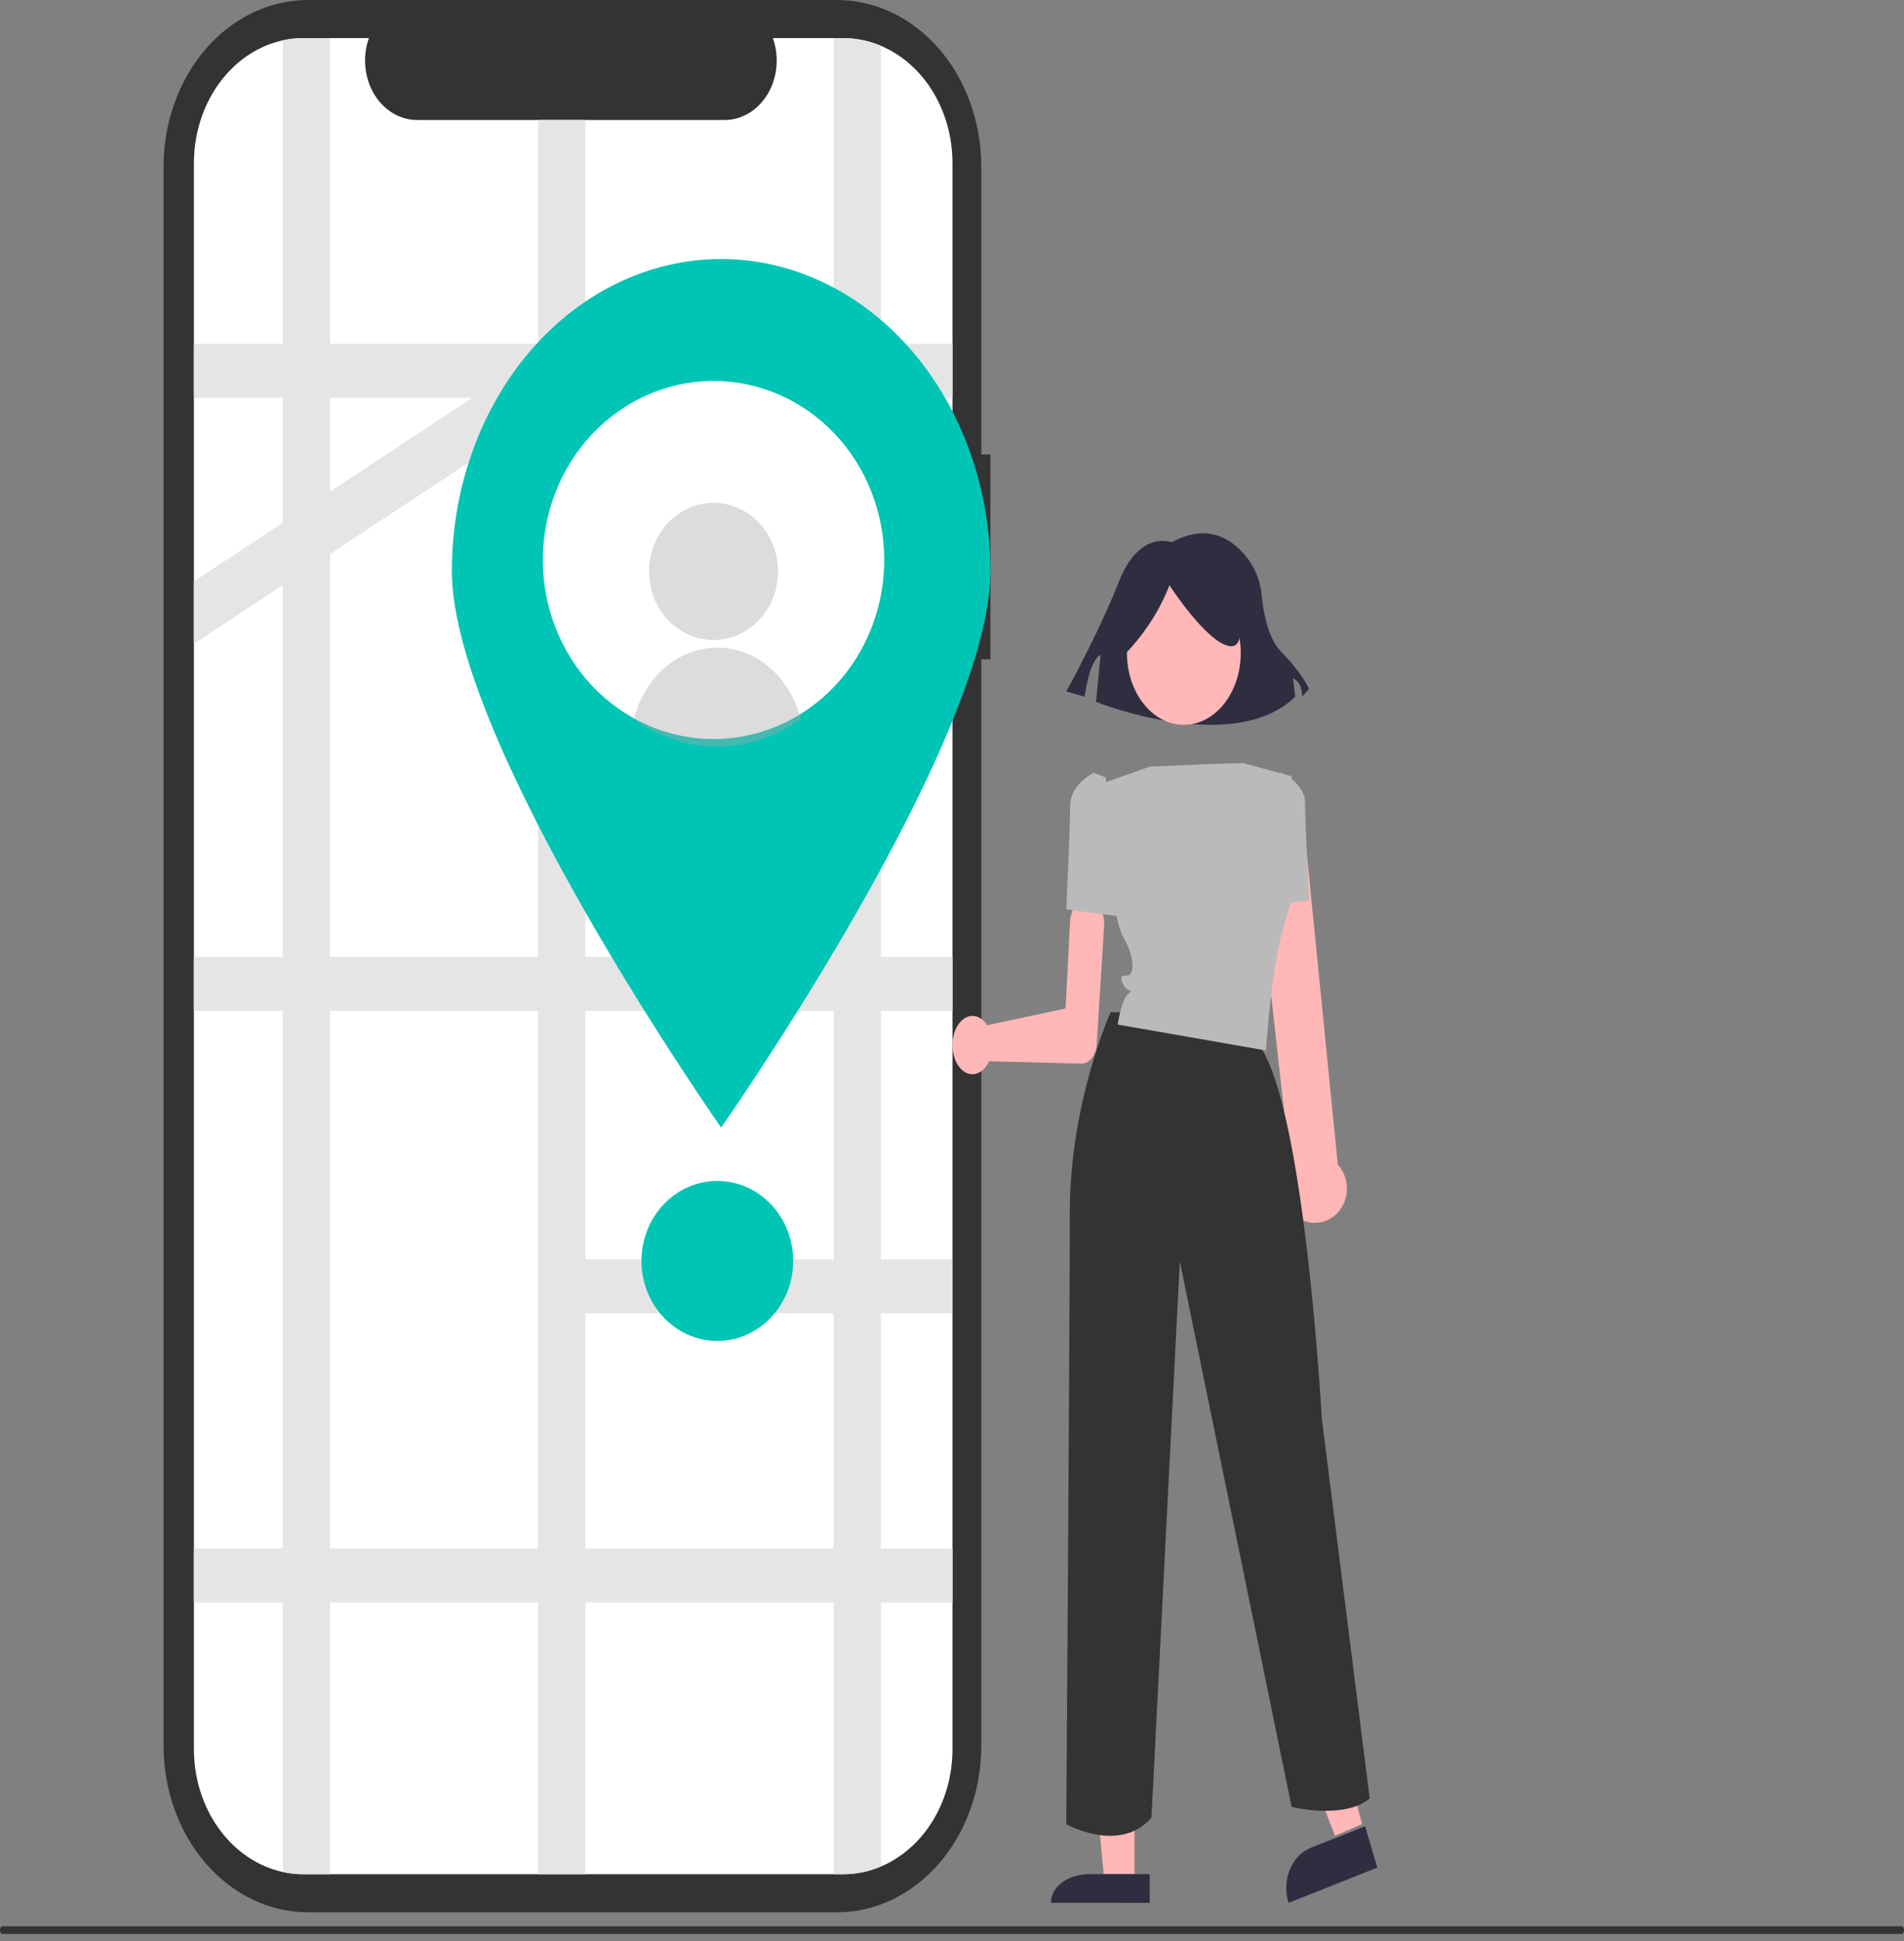 <svg width="260" height="265" viewBox="0 0 260 265" fill="none" xmlns="http://www.w3.org/2000/svg">
<rect x="0" y="0" width="260" height="265" fill="#808080" stroke="none"/>
<path d="M135.246 62.042H134.002V22.744C134.002 16.712 131.923 10.927 128.224 6.662C124.524 2.396 119.507 9.7236e-06 114.275 0L42.064 0C36.832 -1.65299e-05 31.815 2.396 28.115 6.662C24.416 10.927 22.337 16.712 22.337 22.744V238.333C22.337 244.365 24.416 250.15 28.115 254.416C31.815 258.681 36.832 261.077 42.064 261.077H114.275C116.865 261.077 119.431 260.489 121.824 259.346C124.217 258.203 126.392 256.528 128.224 254.416C130.056 252.304 131.509 249.796 132.5 247.037C133.491 244.277 134.002 241.32 134.002 238.333V90.014H135.246L135.246 62.042Z" fill="#333333"/>
<path d="M130.066 22.285V238.794C130.068 241.035 129.683 243.255 128.934 245.326C128.184 247.398 127.085 249.281 125.698 250.867C124.312 252.453 122.665 253.712 120.853 254.572C119.04 255.431 117.097 255.875 115.135 255.877H41.438C37.474 255.88 33.671 254.085 30.866 250.885C28.061 247.686 26.483 243.345 26.48 238.818V22.285C26.479 20.043 26.864 17.823 27.614 15.751C28.364 13.679 29.464 11.796 30.851 10.21C32.238 8.623 33.885 7.365 35.698 6.505C37.511 5.646 39.455 5.203 41.417 5.201H50.375C49.935 6.433 49.767 7.771 49.886 9.094C50.005 10.418 50.407 11.689 51.057 12.793C51.707 13.898 52.585 14.803 53.614 15.428C54.642 16.054 55.79 16.381 56.955 16.381H98.959C100.124 16.381 101.272 16.054 102.3 15.428C103.329 14.803 104.206 13.898 104.857 12.793C105.507 11.689 105.909 10.418 106.028 9.094C106.147 7.771 105.979 6.433 105.539 5.201H115.108C119.072 5.197 122.874 6.991 125.679 10.19C128.485 13.387 130.063 17.727 130.066 22.254V22.285L130.066 22.285Z" fill="white"/>
<path d="M130.066 54.316V46.942H120.293V6.256C118.633 5.556 116.878 5.199 115.108 5.201H113.836V46.942H79.936V16.381H73.479V46.942H45.067V5.201H41.438C40.489 5.2 39.542 5.302 38.61 5.507V46.942H26.48V54.316H38.61V71.374L26.481 79.372V87.89L38.61 79.892V130.644H26.48V138.019H38.61V211.397H26.48V218.771H38.61V255.571C39.542 255.776 40.489 255.879 41.438 255.877H45.067V218.771H73.479V255.877H79.936V218.771H113.836V255.877H115.108C116.878 255.88 118.633 255.522 120.293 254.822V218.771H130.066V211.397H120.293V179.317H129.979V171.942H120.293V138.019H130.066V130.644H120.293V85.659H130.066V78.284H120.293V54.316L130.066 54.316ZM64.481 54.316L64.481 54.317L45.068 67.119L45.067 67.119V54.316H64.481ZM45.067 75.633L45.068 75.633L73.479 56.898V130.644H45.067V75.633ZM45.067 211.397V138.019H73.479V211.397H45.067ZM113.836 211.397H79.936V179.317H113.836V211.397ZM113.836 171.942H79.936V138.019H113.836V171.942ZM113.836 130.644H79.936V85.659H113.836V130.644ZM113.836 78.284H79.936V54.316H113.836V78.284Z" fill="#E5E5E5"/>
<path d="M135.246 77.979C135.246 101.514 98.473 153.942 98.473 153.942C98.473 153.942 61.7 101.514 61.7 77.979C61.7 66.677 65.574 55.838 72.47 47.846C79.367 39.855 88.72 35.365 98.473 35.365C108.225 35.365 117.579 39.855 124.475 47.846C131.371 55.838 135.246 66.677 135.246 77.979Z" fill="#00C5B4"/>
<path d="M120.744 76.451C120.744 81.286 119.377 86.012 116.816 90.031C114.255 94.051 110.615 97.184 106.356 99.034C102.097 100.884 97.411 101.368 92.89 100.425C88.369 99.482 84.216 97.154 80.957 93.736C77.697 90.317 75.478 85.962 74.578 81.22C73.679 76.478 74.141 71.564 75.904 67.097C77.668 62.631 80.656 58.813 84.489 56.127C88.321 53.441 92.828 52.008 97.437 52.008C100.496 52.006 103.526 52.637 106.353 53.863C109.18 55.09 111.749 56.888 113.913 59.156C116.077 61.424 117.794 64.116 118.967 67.08C120.139 70.044 120.743 73.22 120.744 76.429V76.451Z" fill="white"/>
<path d="M97.437 87.373C102.299 87.373 106.241 83.182 106.241 78.012C106.241 72.842 102.299 68.65 97.437 68.65C92.574 68.65 88.632 72.842 88.632 78.012C88.632 83.182 92.574 87.373 97.437 87.373Z" fill="#A8A8A8" fill-opacity="0.4"/>
<path d="M109.349 98.171C105.943 100.63 101.991 101.936 97.954 101.935C93.918 101.934 89.966 100.627 86.561 98.168C87.269 95.357 88.764 92.884 90.82 91.124C92.876 89.365 95.381 88.413 97.956 88.413C100.531 88.413 103.036 89.366 105.092 91.127C107.147 92.887 108.642 95.36 109.349 98.171Z" fill="#A8A8A8" fill-opacity="0.4"/>
<path d="M97.955 183.067C103.676 183.067 108.313 178.177 108.313 172.145C108.313 166.113 103.676 161.224 97.955 161.224C92.234 161.224 87.596 166.113 87.596 172.145C87.596 178.177 92.234 183.067 97.955 183.067Z" fill="#00C5B4"/>
<path d="M259.677 264.031H0.323C0.237 264.031 0.155 263.976 0.094 263.878C0.034 263.781 0 263.648 0 263.51C0 263.372 0.034 263.24 0.094 263.143C0.155 263.045 0.237 262.99 0.323 262.99H259.677C259.763 262.99 259.845 263.045 259.906 263.143C259.966 263.24 260 263.372 260 263.51C260 263.648 259.966 263.781 259.906 263.878C259.845 263.976 259.763 264.031 259.677 264.031Z" fill="#333333"/>
<path d="M130.502 140.512C130.711 140.041 130.985 139.639 131.308 139.333C131.63 139.027 131.993 138.825 132.373 138.738C132.753 138.652 133.141 138.683 133.512 138.831C133.883 138.979 134.228 139.24 134.525 139.596C134.619 139.71 134.707 139.833 134.789 139.964L145.514 137.683L146.111 125.903C146.157 124.999 146.447 124.159 146.916 123.567C147.386 122.975 147.998 122.68 148.617 122.747C149.235 122.813 149.811 123.236 150.216 123.923C150.621 124.609 150.823 125.502 150.777 126.406C150.776 126.427 150.775 126.448 150.774 126.469L149.728 142.999L149.723 143.036C149.587 143.672 149.314 144.226 148.945 144.617C148.577 145.008 148.131 145.215 147.675 145.207L135.06 144.889C135.011 144.998 134.958 145.104 134.902 145.205C134.658 145.639 134.354 145.993 134.009 146.243C133.665 146.493 133.289 146.634 132.905 146.657C132.521 146.68 132.138 146.584 131.781 146.376C131.424 146.168 131.101 145.851 130.833 145.448C130.779 145.367 130.727 145.283 130.679 145.196C130.315 144.542 130.102 143.737 130.071 142.896C130.039 142.055 130.19 141.221 130.502 140.512Z" fill="#FFB7B7"/>
<path d="M154.926 255.858L150.715 255.858L148.712 234.938L154.927 234.939L154.926 255.858Z" fill="#FFB7B7"/>
<path d="M156.998 259.782L143.532 259.781V259.658C143.532 258.65 144.085 257.684 145.067 256.971C146.05 256.259 147.383 255.858 148.774 255.858H148.774L156.998 255.859L156.998 259.782Z" fill="#2F2E41"/>
<path d="M186.003 249.035L182.292 250.628L175.644 233.367L181.121 231.016L186.003 249.035Z" fill="#FFB7B7"/>
<path d="M188.074 254.979L175.963 259.781L175.911 259.603C175.484 258.15 175.572 256.559 176.154 255.181C176.737 253.803 177.767 252.75 179.017 252.254L179.017 252.254L186.414 249.321L188.074 254.979Z" fill="#2F2E41"/>
<path d="M159.989 74.04C159.989 74.04 155.611 72.254 152.796 79.398C149.982 86.542 145.604 94.4 145.604 94.4L148.106 95.114C148.106 95.114 148.731 90.114 150.295 89.399L149.669 95.828C149.669 95.828 168.432 103.329 176.875 95.114L176.562 92.614C176.562 92.614 177.813 92.971 177.813 95.114L178.751 94.043C178.751 94.043 177.813 91.9 174.999 89.042C173.152 87.166 172.517 83.598 172.299 81.368C172.126 79.479 171.47 77.707 170.427 76.31C168.556 73.834 165.148 71.203 159.989 74.04Z" fill="#2F2E41"/>
<path d="M161.66 98.96C165.951 98.96 169.429 94.57 169.429 89.154C169.429 83.738 165.951 79.348 161.66 79.348C157.369 79.348 153.891 83.738 153.891 89.154C153.891 94.57 157.369 98.96 161.66 98.96Z" fill="#FFB7B7"/>
<path d="M150.975 106.131L149.364 105.498C149.364 105.498 146.141 107.08 146.141 109.927C146.141 112.774 145.604 124.161 145.604 124.161L152.855 125.11L150.975 106.131Z" fill="#BABABA"/>
<path d="M176.289 165.37C175.597 164.539 175.206 163.47 175.188 162.356C175.17 161.243 175.525 160.16 176.19 159.303L171.505 117.275C171.459 116.284 171.782 115.313 172.403 114.577C173.024 113.841 173.893 113.399 174.818 113.348C175.743 113.297 176.649 113.641 177.338 114.305C178.026 114.969 178.441 115.898 178.49 116.889C178.491 116.903 178.491 116.917 178.492 116.93L182.683 159.003C182.835 159.167 182.975 159.342 183.102 159.529C183.438 160.027 183.68 160.591 183.812 161.189C183.945 161.787 183.966 162.407 183.875 163.013C183.784 163.62 183.583 164.202 183.282 164.725C182.981 165.248 182.587 165.703 182.122 166.063C182.074 166.1 182.025 166.136 181.976 166.172C181.437 166.553 180.827 166.802 180.188 166.901C179.549 167 178.898 166.946 178.281 166.744C177.51 166.494 176.82 166.018 176.289 165.37Z" fill="#FFB7B7"/>
<path d="M171.5 123.803L178.751 122.917C178.751 122.917 178.214 112.289 178.214 109.631C178.214 106.974 174.992 105.498 174.992 105.498L173.38 106.089L171.5 123.803Z" fill="#BABABA"/>
<path d="M151.662 138.19C151.662 138.19 146.089 150.52 146.089 165.473C146.089 180.427 145.604 249.039 145.604 249.039C145.604 249.039 152.873 253.144 157.235 248.159L161.112 172.217L176.377 246.693C176.377 246.693 183.646 248.453 187.038 245.52L180.496 193.622C180.496 193.622 177.831 144.949 170.561 141.43C163.292 137.912 151.662 138.19 151.662 138.19Z" fill="#333333"/>
<path d="M153.14 89.808C155.935 86.996 158.198 83.757 159.694 79.903C159.694 79.903 164.824 87.827 167.958 88.223C171.093 88.62 168.243 78.715 168.243 78.715L162.544 76.733L157.13 77.526L152.855 81.488L153.14 89.808Z" fill="#2F2E41"/>
<path d="M169.89 104.208C169.89 104.208 170.109 104.057 157 104.669L151.513 106.604L150.784 106.861C150.784 106.861 151.474 124.549 153.316 127.792C155.157 131.034 154.697 132.803 154.237 133.098C153.776 133.393 152.625 132.803 153.316 134.277C154.006 135.751 154.927 134.867 154.006 135.751C153.086 136.635 152.625 139.878 152.625 139.878L172.882 143.416C172.882 143.416 173.573 131.919 175.414 126.023C177.256 120.127 177.716 117.768 177.716 117.768L176.335 105.977L169.89 104.208Z" fill="#BABABA"/>
</svg>

